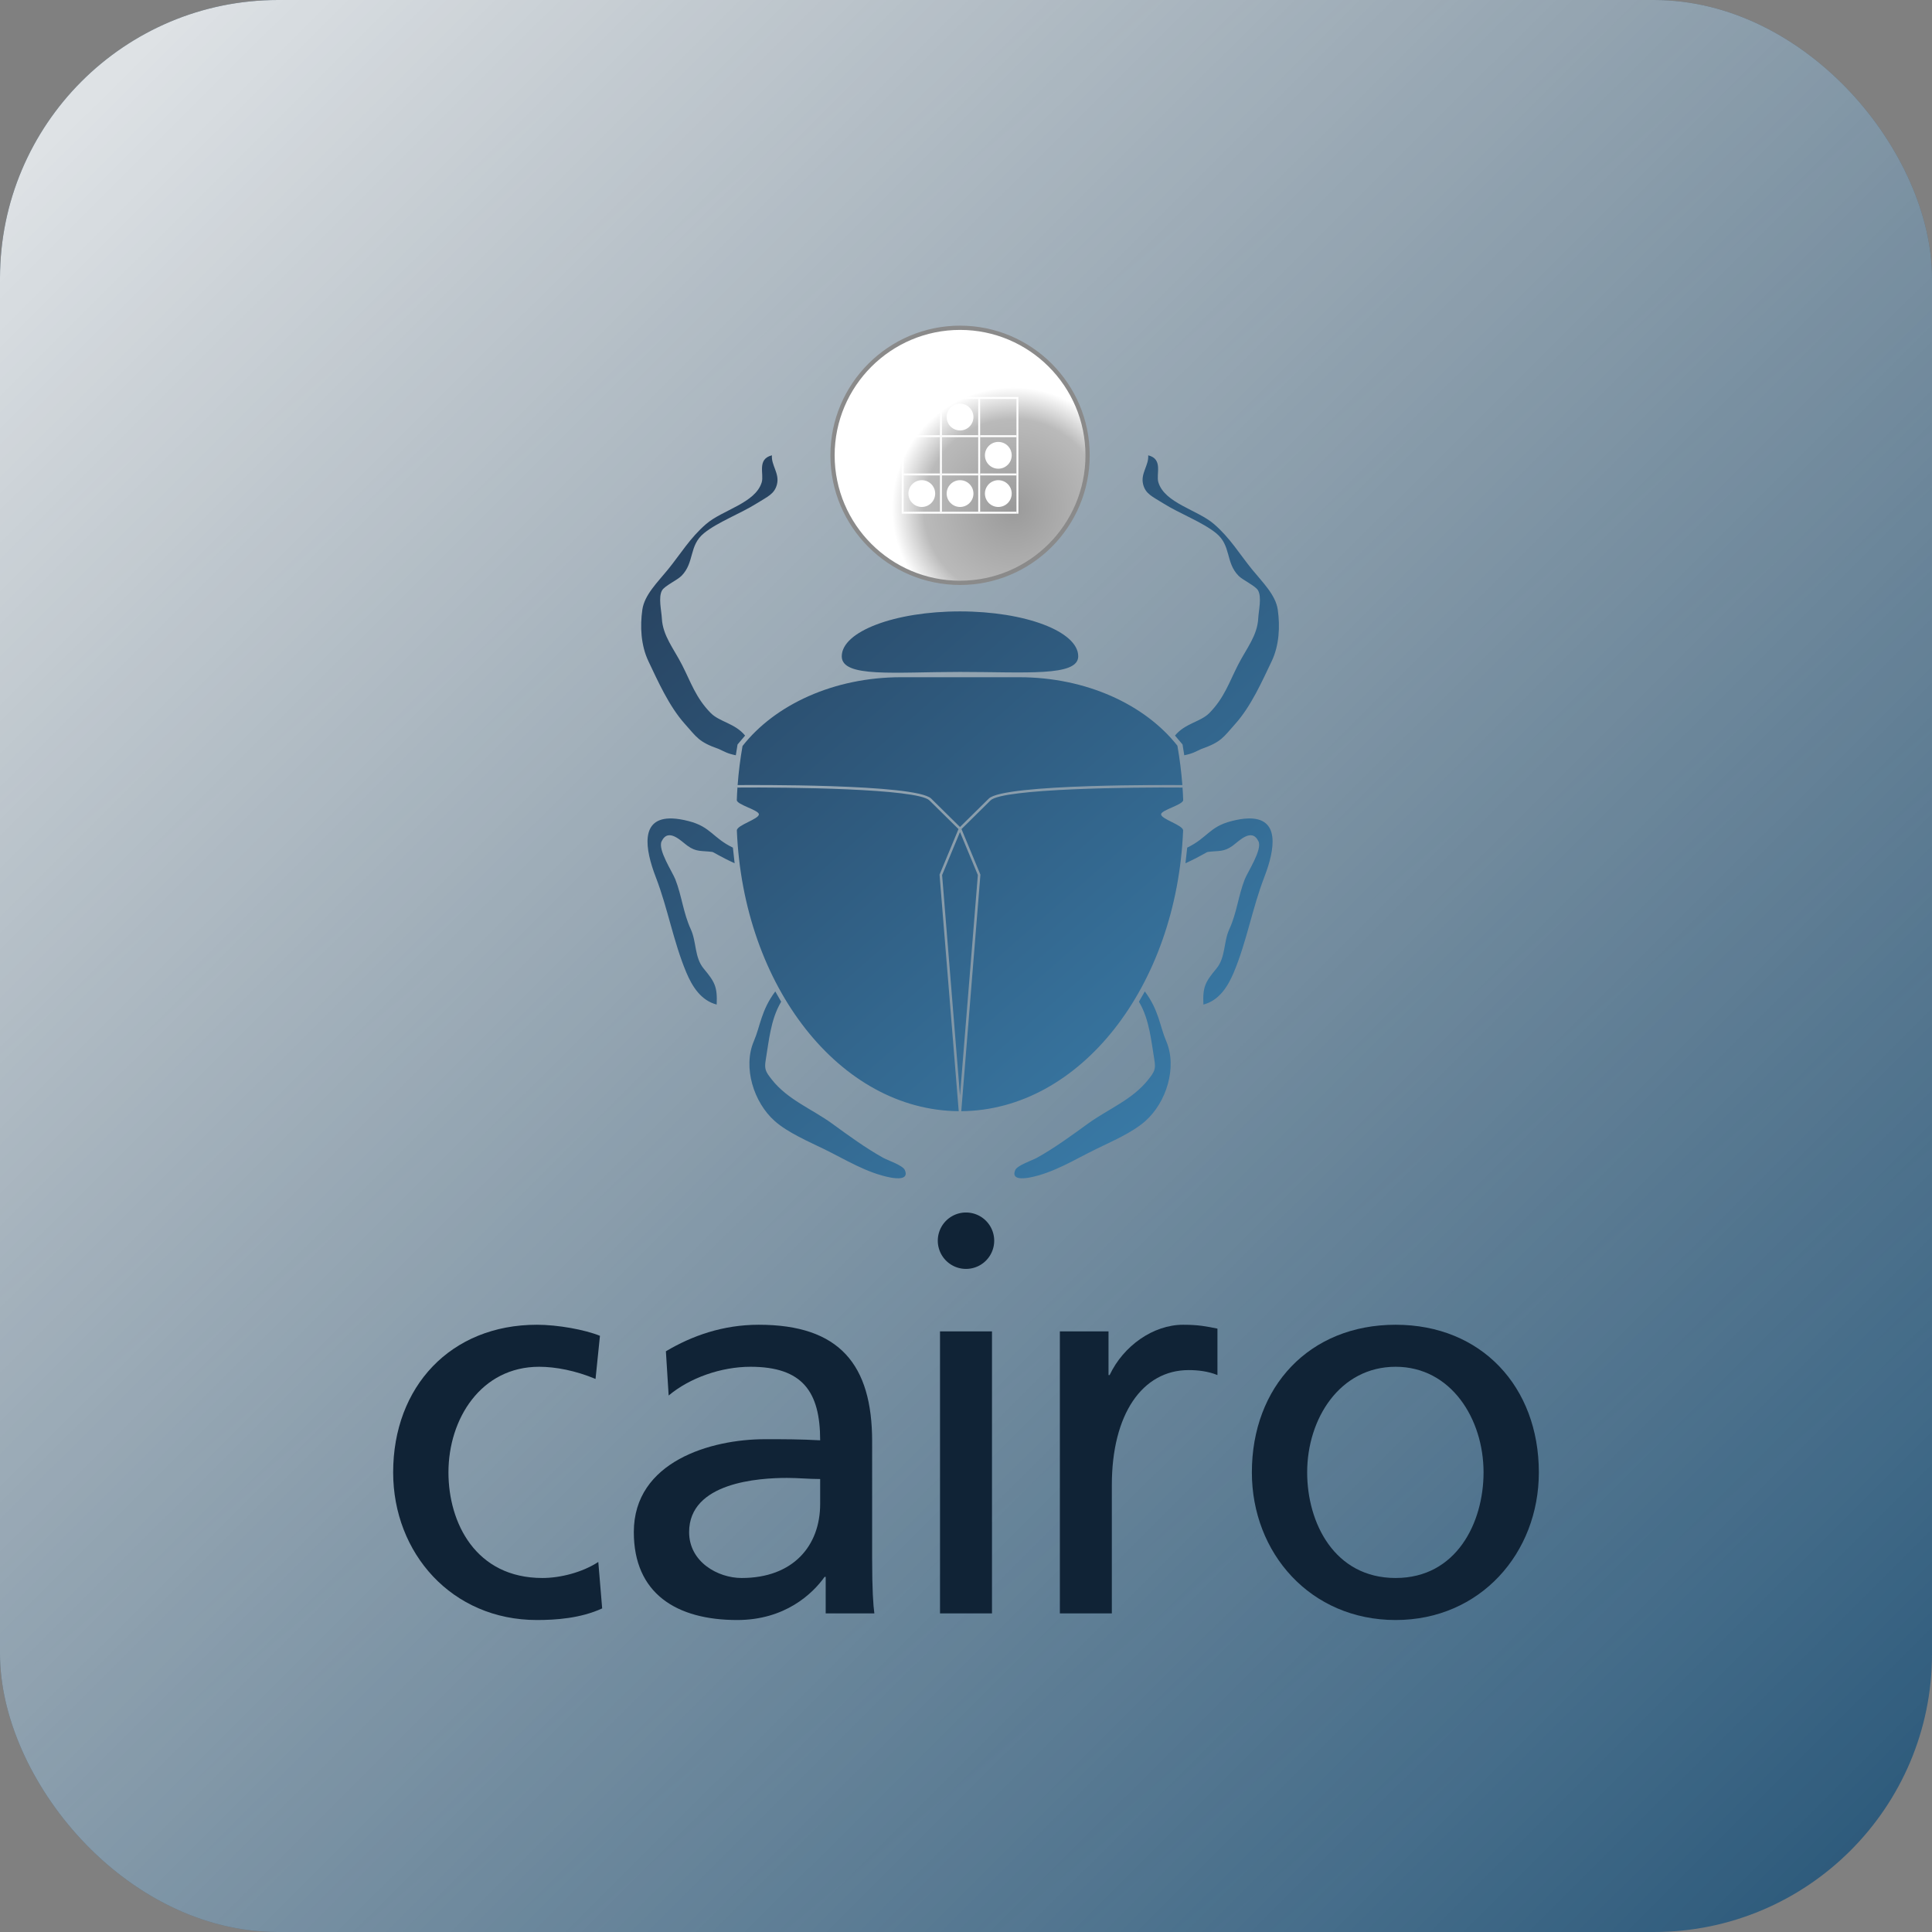 <?xml version="1.0" encoding="UTF-8" standalone="no"?>
<!-- Created with Inkscape (http://www.inkscape.org/) -->

<svg
   width="50mm"
   height="50mm"
   viewBox="0 0 50 50"
   version="1.1"
   id="svg1"
   xml:space="preserve"
   sodipodi:docname="Cairo_Box.svg"
   inkscape:version="1.4.2 (f4327f4, 2025-05-13)"
   inkscape:export-filename="Cairo_Box.png"
   inkscape:export-xdpi="96"
   inkscape:export-ydpi="96"
   xmlns:inkscape="http://www.inkscape.org/namespaces/inkscape"
   xmlns:sodipodi="http://sodipodi.sourceforge.net/DTD/sodipodi-0.dtd"
   xmlns:xlink="http://www.w3.org/1999/xlink"
   xmlns="http://www.w3.org/2000/svg"
   xmlns:svg="http://www.w3.org/2000/svg"><rect x="0" y="0" width="50" height="50" fill="#808080" stroke="none"/><sodipodi:namedview
     id="namedview1"
     pagecolor="#ffffff"
     bordercolor="#000000"
     borderopacity="0.25"
     inkscape:showpageshadow="2"
     inkscape:pageopacity="0.0"
     inkscape:pagecheckerboard="0"
     inkscape:deskcolor="#d1d1d1"
     inkscape:document-units="mm"
     inkscape:zoom="3.0929791"
     inkscape:cx="66.764111"
     inkscape:cy="79.050001"
     inkscape:window-width="2560"
     inkscape:window-height="1369"
     inkscape:window-x="-8"
     inkscape:window-y="-8"
     inkscape:window-maximized="1"
     inkscape:current-layer="svg1"><inkscape:page
       x="0"
       y="0"
       width="50"
       height="50"
       id="page2"
       margin="0"
       bleed="0" /></sodipodi:namedview><defs
     id="defs1"><linearGradient
       id="linearGradient11"
       inkscape:collect="always"><stop
         id="stop10"
         offset="0"
         style="stop-color:#ffffff;stop-opacity:0.851;" /><stop
         id="stop11"
         offset="1"
         style="stop-color:#ffffff;stop-opacity:0;" /></linearGradient><linearGradient
       id="linearGradient3"
       inkscape:collect="always"><stop
         style="stop-color:#3b80ae;stop-opacity:1;"
         offset="0"
         id="stop6" /><stop
         style="stop-color:#263e5a;stop-opacity:1;"
         offset="1"
         id="stop7" /></linearGradient><linearGradient
       id="linearGradient5"><stop
         style="stop-color:#1f3b51;stop-opacity:1;"
         offset="0.005"
         id="stop1" /><stop
         style="stop-color:#2d5a7b;stop-opacity:1;"
         offset="1"
         id="stop5" /></linearGradient><linearGradient
       id="linearGradient2"><stop
         style="stop-color:#a1a8b2;stop-opacity:1;"
         offset="0"
         id="stop2" /><stop
         style="stop-color:#a1a8b2;stop-opacity:0;"
         offset="0.3"
         id="stop4" /><stop
         style="stop-color:#5d88bb;stop-opacity:0;"
         offset="0.7"
         id="stop17" /><stop
         style="stop-color:#5d88bb;stop-opacity:1;"
         offset="0.998"
         id="stop3" /></linearGradient><linearGradient
       xlink:href="#linearGradient2"
       id="linearGradient9"
       x1="25"
       y1="2.364"
       x2="25"
       y2="47.636"
       gradientUnits="userSpaceOnUse" /><linearGradient
       xlink:href="#linearGradient5"
       id="linearGradient1"
       x1="8.93"
       y1="5.849"
       x2="41.07"
       y2="44.151"
       gradientUnits="userSpaceOnUse" /><radialGradient
       id="grd"
       r="60"
       gradientUnits="userSpaceOnUse"><stop
         offset="0"
         stop-color="#9a9a9a"
         id="stop26" /><stop
         offset="0.70"
         stop-color="#bababa"
         id="stop27" /><stop
         offset="0.95"
         stop-color="#fff"
         id="stop28" /></radialGradient><g
       id="cts"
       transform="translate(0,-82)"><g
         transform="scale(0.106)"
         id="g1544"><g
           transform="translate(-1139,-208.5)"
           id="g1542"><path
             transform="translate(65)"
             d="M 412,433 C 385,422 336,413 298,413 142,413 38,525 38,680 c 0,146 106,267 260,267 34,0 79,-3 118,-21 l -7,-84 c -29,19 -69,29 -101,29 -121,0 -170,-100 -170,-191 0,-97 59,-191 164,-191 30,0 66,7 102,22 l 8,-78"
             id="path1532" /><path
             transform="translate(492.25)"
             d="m 109,541 c 38,-32 95,-52 148,-52 94,0 126,45 126,133 -37,-2 -63,-2 -100,-2 -97,0 -237,40 -237,168 0,111 77,159 187,159 86,0 136,-47 158,-78 h 2 v 66 h 88 c -2,-15 -4,-42 -4,-100 V 624 c 0,-139 -59,-211 -205,-211 -65,0 -121,20 -168,48 l 5,80 m 274,196 c 0,76 -49,134 -142,134 -43,0 -95,-29 -95,-83 0,-90 126,-98 177,-98 20,0 40,2 60,2 v 45"
             id="path1534" /><path
             transform="translate(1000)"
             d="m 92,935 h 94 V 425 H 92 V 935 M 88,261 a 51,51 0 1 1 102,0 51,51 0 1 1 -102,0"
             id="path1536" /><path
             transform="translate(1228.75)"
             d="m 80,935 h 94 V 703 c 0,-128 55,-208 139,-208 16,0 35,2 52,9 v -84 c -20,-4 -34,-7 -62,-7 -54,0 -108,38 -133,91 h -2 V 425 H 80 v 510"
             id="path1538" /><path
             transform="translate(1610)"
             d="M 46,680 C 46,826 152,947 306,947 459,947 565,826 565,680 565,525 461,413 306,413 150,413 46,525 46,680 m 100,0 c 0,-97 59,-191 160,-191 100,0 159,94 159,191 0,91 -49,191 -159,191 C 195,871 146,771 146,680"
             id="path1540" /></g></g></g><radialGradient
       inkscape:collect="always"
       xlink:href="#grd"
       id="radialGradient29"
       gradientUnits="userSpaceOnUse"
       r="60" /><linearGradient
       inkscape:collect="always"
       xlink:href="#linearGradient3"
       id="linearGradient7"
       x1="291.154"
       y1="333.8"
       x2="5.737"
       y2="7.129"
       gradientUnits="userSpaceOnUse" /><linearGradient
       id="linearGradient20"
       gradientUnits="userSpaceOnUse"
       x1="4.687"
       y1="-3.599"
       x2="85.628"
       y2="74.707">
			<stop
   offset="0"
   style="stop-color:#00aad8;stop-opacity:1;"
   id="stop19" />
			<stop
   offset="1"
   style="stop-color:#00afa2;stop-opacity:1;"
   id="stop20" />
		</linearGradient><linearGradient
       id="linearGradient9-0"
       gradientUnits="userSpaceOnUse"
       x1="4.687"
       y1="-3.599"
       x2="85.628"
       y2="74.707">
			<stop
   offset="0"
   style="stop-color:#ffffff;stop-opacity:0;"
   id="stop8" />
			<stop
   offset="1"
   style="stop-color:#ffffff;stop-opacity:0.797;"
   id="stop9" />
		</linearGradient><linearGradient
       id="linearGradient6"
       gradientUnits="userSpaceOnUse"
       x1="4.687"
       y1="-3.599"
       x2="85.628"
       y2="74.707">
			<stop
   offset="0"
   style="stop-color:#ffffff;stop-opacity:0;"
   id="stop5-9" />
			<stop
   offset="1"
   style="stop-color:#ffffff;stop-opacity:0.795;"
   id="stop6-4" />
		</linearGradient><linearGradient
       inkscape:collect="always"
       xlink:href="#linearGradient11"
       id="linearGradient10"
       gradientUnits="userSpaceOnUse"
       x1="2.792"
       y1="2.187"
       x2="48.508"
       y2="48.025" /></defs><g
     id="layer1"
     inkscape:label="Cairo"><rect
       style="font-variation-settings:normal;vector-effect:none;fill:url(#linearGradient1);stroke:none;stroke-width:0.261;stroke-linecap:butt;stroke-linejoin:miter;stroke-miterlimit:4;stroke-dasharray:none;stroke-dashoffset:0;stroke-opacity:1;-inkscape-stroke:none;stop-color:#000000"
       id="rect1-18"
       width="50"
       height="50"
       x="0"
       y="-4.4408921e-16"
       rx="7.198"
       ry="7.198" /><rect
       style="font-variation-settings:normal;vector-effect:none;fill:url(#linearGradient10);stroke:none;stroke-width:0.261;stroke-linecap:butt;stroke-linejoin:miter;stroke-miterlimit:4;stroke-dasharray:none;stroke-dashoffset:0;stroke-opacity:1;-inkscape-stroke:none;stop-color:#000000"
       id="rect1-18-5"
       width="50"
       height="50"
       x="0"
       y="-4.4408921e-16"
       rx="7.198"
       ry="7.198"
       inkscape:label="Light" /><g
       id="g69"
       inkscape:label="Logo"><g
         id="use59"
         transform="matrix(0.265,0,0,0.265,110.077,19.799)"><g
           transform="matrix(1.07,0,0,1.07,-352.763,40.33)"
           id="g13"><g
             id="use13"
             transform="scale(0.194)"><g
               id="use15"
               transform="translate(150,-340)"><circle
                 r="60"
                 fill="url(#grd)"
                 id="circle17"
                 cx="0"
                 cy="0"
                 style="fill:url(#radialGradient29)" /><g
                 transform="translate(-61,-61)"
                 id="g27"><path
                   fill="#8a8a8a"
                   d="m 0,61 c 0,33.636 27.364,61 61,61 33.636,0 61,-27.364 61,-61 C 122,27.364 94.636,0 61,0 27.364,0 0,27.364 0,61 Z m 2,0 C 2,28.467 28.467,2 61,2 93.532,2 120,28.467 120,61 120,93.533 93.532,120 61,120 28.467,120 2,93.533 2,61 Z"
                   id="path27" /></g><g
                 id="use27"
                 transform="scale(9)"><g
                   fill="#ffffff"
                   id="g41"><rect
                     x="-2.95"
                     y="-3.05"
                     width="6"
                     height="0.1"
                     id="rect29" /><rect
                     x="2.95"
                     y="-2.95"
                     width="0.1"
                     height="6"
                     id="rect30" /><rect
                     x="-3.05"
                     y="2.95"
                     width="6"
                     height="0.1"
                     id="rect31" /><rect
                     x="-3.05"
                     y="-3.05"
                     width="0.1"
                     height="6"
                     id="rect32" /><rect
                     x="-1.05"
                     y="-2.95"
                     width="0.1"
                     height="5.9"
                     id="rect33" /><rect
                     x="0.95"
                     y="-2.95"
                     width="0.1"
                     height="5.9"
                     id="rect34" /><rect
                     x="-2.95"
                     y="-1.05"
                     width="1.9"
                     height="0.1"
                     id="rect35" /><rect
                     x="-0.95"
                     y="-1.05"
                     width="1.9"
                     height="0.1"
                     id="rect36" /><rect
                     x="1.05"
                     y="-1.05"
                     width="1.9"
                     height="0.1"
                     id="rect37" /><rect
                     x="-2.95"
                     y="0.95"
                     width="1.9"
                     height="0.1"
                     id="rect38" /><rect
                     x="-0.95"
                     y="0.95"
                     width="1.9"
                     height="0.1"
                     id="rect39" /><rect
                     x="1.05"
                     y="0.95"
                     width="1.9"
                     height="0.1"
                     id="rect40" /></g><g
                   fill="#ffffff"
                   id="g45"><circle
                     cy="-2"
                     r="0.7"
                     id="circle41"
                     cx="0" /><circle
                     cx="2"
                     r="0.7"
                     id="circle42"
                     cy="0" /><circle
                     cx="-2"
                     cy="2"
                     r="0.7"
                     id="circle43" /><circle
                     cy="2"
                     r="0.7"
                     id="circle44"
                     cx="0" /><circle
                     cx="2"
                     cy="2"
                     r="0.7"
                     id="circle45" /></g></g></g><g
               id="use16"
               fill="#3b80ae"
               transform="translate(150,-170)"><g
                 transform="translate(-150,-170)"
                 id="g62"><path
                   id="path47"
                   d="M 61.485 0.003 C 54.337 1.769 57.861 8.821 56.698 12.684 C 53.733 22.523 38.264 25.648 30.528 32.33 C 22.96 38.862 18.454 46.494 12.61 53.685 C 7.68 59.736 1.52 65.673 0.529 72.608 C -0.595 80.472 -0.184 89.356 3.392 96.881 C 7.831 106.202 13.068 118.03 20.494 126.336 C 26.198 132.715 26.983 134.837 36.573 138.201 C 39.613 139.581 40.37 140.264 44.505 141.12 L 45.322 136.042 L 48.87 131.856 C 44.089 126.011 36.852 125.473 32.669 121.211 C 25.687 114.101 23.407 106.834 19.255 98.693 C 15.288 90.892 10.125 84.928 9.7 76.644 C 9.519 73.096 7.951 66.721 9.812 63.522 C 11.048 61.398 16.954 58.728 18.955 56.698 C 25.155 50.412 22.349 42.466 29.524 36.639 C 35.906 31.453 46.703 27.418 54.267 22.672 C 59.51 19.384 62.75 18.203 63.879 13.576 C 65.121 8.478 61.119 4.706 61.485 0.003 z M 238.515 0.003 C 238.881 4.706 234.871 8.478 236.112 13.576 C 237.243 18.203 240.481 19.384 245.724 22.672 C 253.287 27.418 264.096 31.453 270.476 36.639 C 277.646 42.466 274.835 50.412 281.036 56.698 C 283.037 58.728 288.94 61.398 290.178 63.522 C 292.037 66.721 290.473 73.096 290.291 76.644 C 289.867 84.928 284.7 90.892 280.735 98.693 C 276.583 106.834 274.304 114.101 267.331 121.211 C 263.147 125.473 255.903 126.011 251.121 131.856 L 254.678 136.042 L 255.486 141.12 C 259.62 140.264 260.387 139.581 263.427 138.201 C 273.01 134.837 273.794 132.715 279.496 126.336 C 286.924 118.03 292.154 106.202 296.608 96.881 C 300.182 89.356 300.594 80.472 299.471 72.608 C 298.479 65.673 292.311 59.736 287.381 53.685 C 281.538 46.494 277.025 38.862 269.462 32.33 C 261.727 25.648 246.258 22.523 243.293 12.684 C 242.132 8.821 245.664 1.769 238.515 0.003 z M 149.972 73.434 C 119.249 73.434 94.347 82.894 94.347 94.563 C 94.347 104.766 119.249 101.913 149.972 101.913 C 180.686 101.913 205.596 104.229 205.596 94.563 C 205.596 82.895 180.686 73.434 149.972 73.434 z M 122.253 104.4 C 90.508 104.4 62.818 117.406 47.659 136.765 C 46.605 142.765 45.826 148.898 45.359 155.144 C 49.321 155.107 129.292 154.472 136.427 161.508 C 136.427 161.508 149.176 174.08 149.972 174.865 C 152.234 172.633 163.517 161.508 163.517 161.508 C 170.652 154.472 250.63 155.108 254.585 155.144 C 254.116 148.846 253.328 142.671 252.257 136.624 C 237.074 117.345 209.449 104.4 177.775 104.4 L 122.253 104.4 z M 45.312 155.697 C 45.158 157.841 45.044 160.001 44.965 162.174 C 44.889 164.381 55.356 166.884 55.356 168.895 C 55.356 171.214 44.895 173.979 44.993 176.526 C 47.986 249.875 93.529 308.149 149.371 308.566 L 140.351 197.28 L 140.407 197.148 L 149.268 175.841 L 135.582 162.343 C 129.932 156.77 68.507 156.101 45.322 156.317 L 45.312 155.697 z M 254.622 155.697 L 254.622 156.317 C 231.436 156.101 170.013 156.762 164.361 162.334 L 150.676 175.841 L 159.584 197.28 L 150.573 308.566 C 206.427 308.149 251.946 249.868 254.941 176.517 C 255.037 173.974 244.588 171.213 244.588 168.895 C 244.588 166.884 255.055 164.383 254.979 162.174 C 254.9 160 254.778 157.844 254.622 155.697 z M 14.675 170.857 C -0.688 170.273 1.765 185.248 6.865 198.481 C 12.541 213.207 15.1 228.708 21.208 243.274 C 24.013 249.962 28.124 256.491 35.503 258.405 C 35.875 249.97 34.589 247.758 29.393 241.49 C 24.998 236.197 26.066 228.936 23.32 222.98 C 19.739 215.176 19.119 207.332 16.036 199.476 C 14.673 195.997 7.709 185.518 9.587 181.623 C 12.77 175.02 18.77 181.537 21.771 183.697 C 25.989 186.733 28.234 185.923 33.448 186.598 C 34.041 186.677 37.007 188.754 43.942 191.92 L 43.135 184.58 C 33.629 180.001 32.789 174.808 22.39 172.114 C 19.424 171.345 16.869 170.94 14.675 170.857 z M 285.316 170.857 C 283.12 170.94 280.559 171.345 277.591 172.114 C 267.201 174.808 266.372 180.001 256.865 184.58 L 256.049 191.92 C 262.982 188.754 265.948 186.677 266.543 186.598 C 271.757 185.923 274.003 186.733 278.22 183.697 C 281.222 181.537 287.219 175.02 290.403 181.623 C 292.28 185.518 285.309 195.997 283.946 199.476 C 280.865 207.332 280.251 215.176 276.671 222.98 C 273.924 228.936 274.988 236.197 270.598 241.49 C 265.403 247.758 264.116 249.97 264.487 258.405 C 271.867 256.491 275.979 249.962 278.783 243.274 C 284.892 228.708 287.45 213.207 293.126 198.481 C 298.236 185.248 300.688 170.273 285.316 170.857 z M 149.972 177.249 C 148.036 181.904 141.654 197.248 141.562 197.467 C 141.582 197.705 147.967 276.459 149.972 301.188 C 151.977 276.459 158.354 197.705 158.373 197.467 C 158.283 197.248 151.899 181.885 149.972 177.249 z M 63.072 252.228 C 56.392 261.156 56.072 268.453 53.009 275.572 C 47.732 287.835 52.854 304.425 62.865 313.25 C 68.917 318.625 78.769 322.864 85.984 326.382 C 96.019 331.274 106.103 337.676 117.326 339.786 C 119.808 340.252 126.123 341.073 124.018 336.256 C 123.043 334.019 115.926 331.664 113.871 330.521 C 105.559 325.898 97.494 320 89.729 314.348 C 80.231 307.486 68.888 303.168 61.42 293.67 C 58.366 289.785 57.876 288.742 58.604 284.274 C 59.297 280.011 59.95 275.097 60.847 270.832 C 61.859 266.025 63.276 261.377 65.841 257.062 L 63.072 252.228 z M 236.929 252.228 L 234.16 257.062 C 236.722 261.377 238.14 266.025 239.153 270.832 C 240.051 275.097 240.701 280.011 241.397 284.274 C 242.121 288.742 241.636 289.785 238.581 293.67 C 231.114 303.168 219.769 307.486 210.271 314.348 C 202.508 320 194.431 325.898 186.119 330.521 C 184.065 331.664 176.948 334.019 175.972 336.256 C 173.875 341.073 180.184 340.252 182.665 339.786 C 193.889 337.676 203.982 331.274 214.016 326.382 C 221.23 322.864 231.071 318.625 237.126 313.25 C 247.134 304.425 252.255 287.835 246.981 275.572 C 243.915 268.453 243.608 261.156 236.929 252.228 z "
                   style="fill:url(#linearGradient7)" /></g></g></g></g></g><use
         xlink:href="#cts"
         transform="matrix(0.135,0,0,0.135,25,42.428)"
         id="use1565"
         style="fill:#102336;fill-opacity:1" /></g></g><style
     type="text/css"
     id="style1">
	.st0{fill:url(#ICON_00000088831890668800157600000002638584723837204667_);}
</style></svg>
